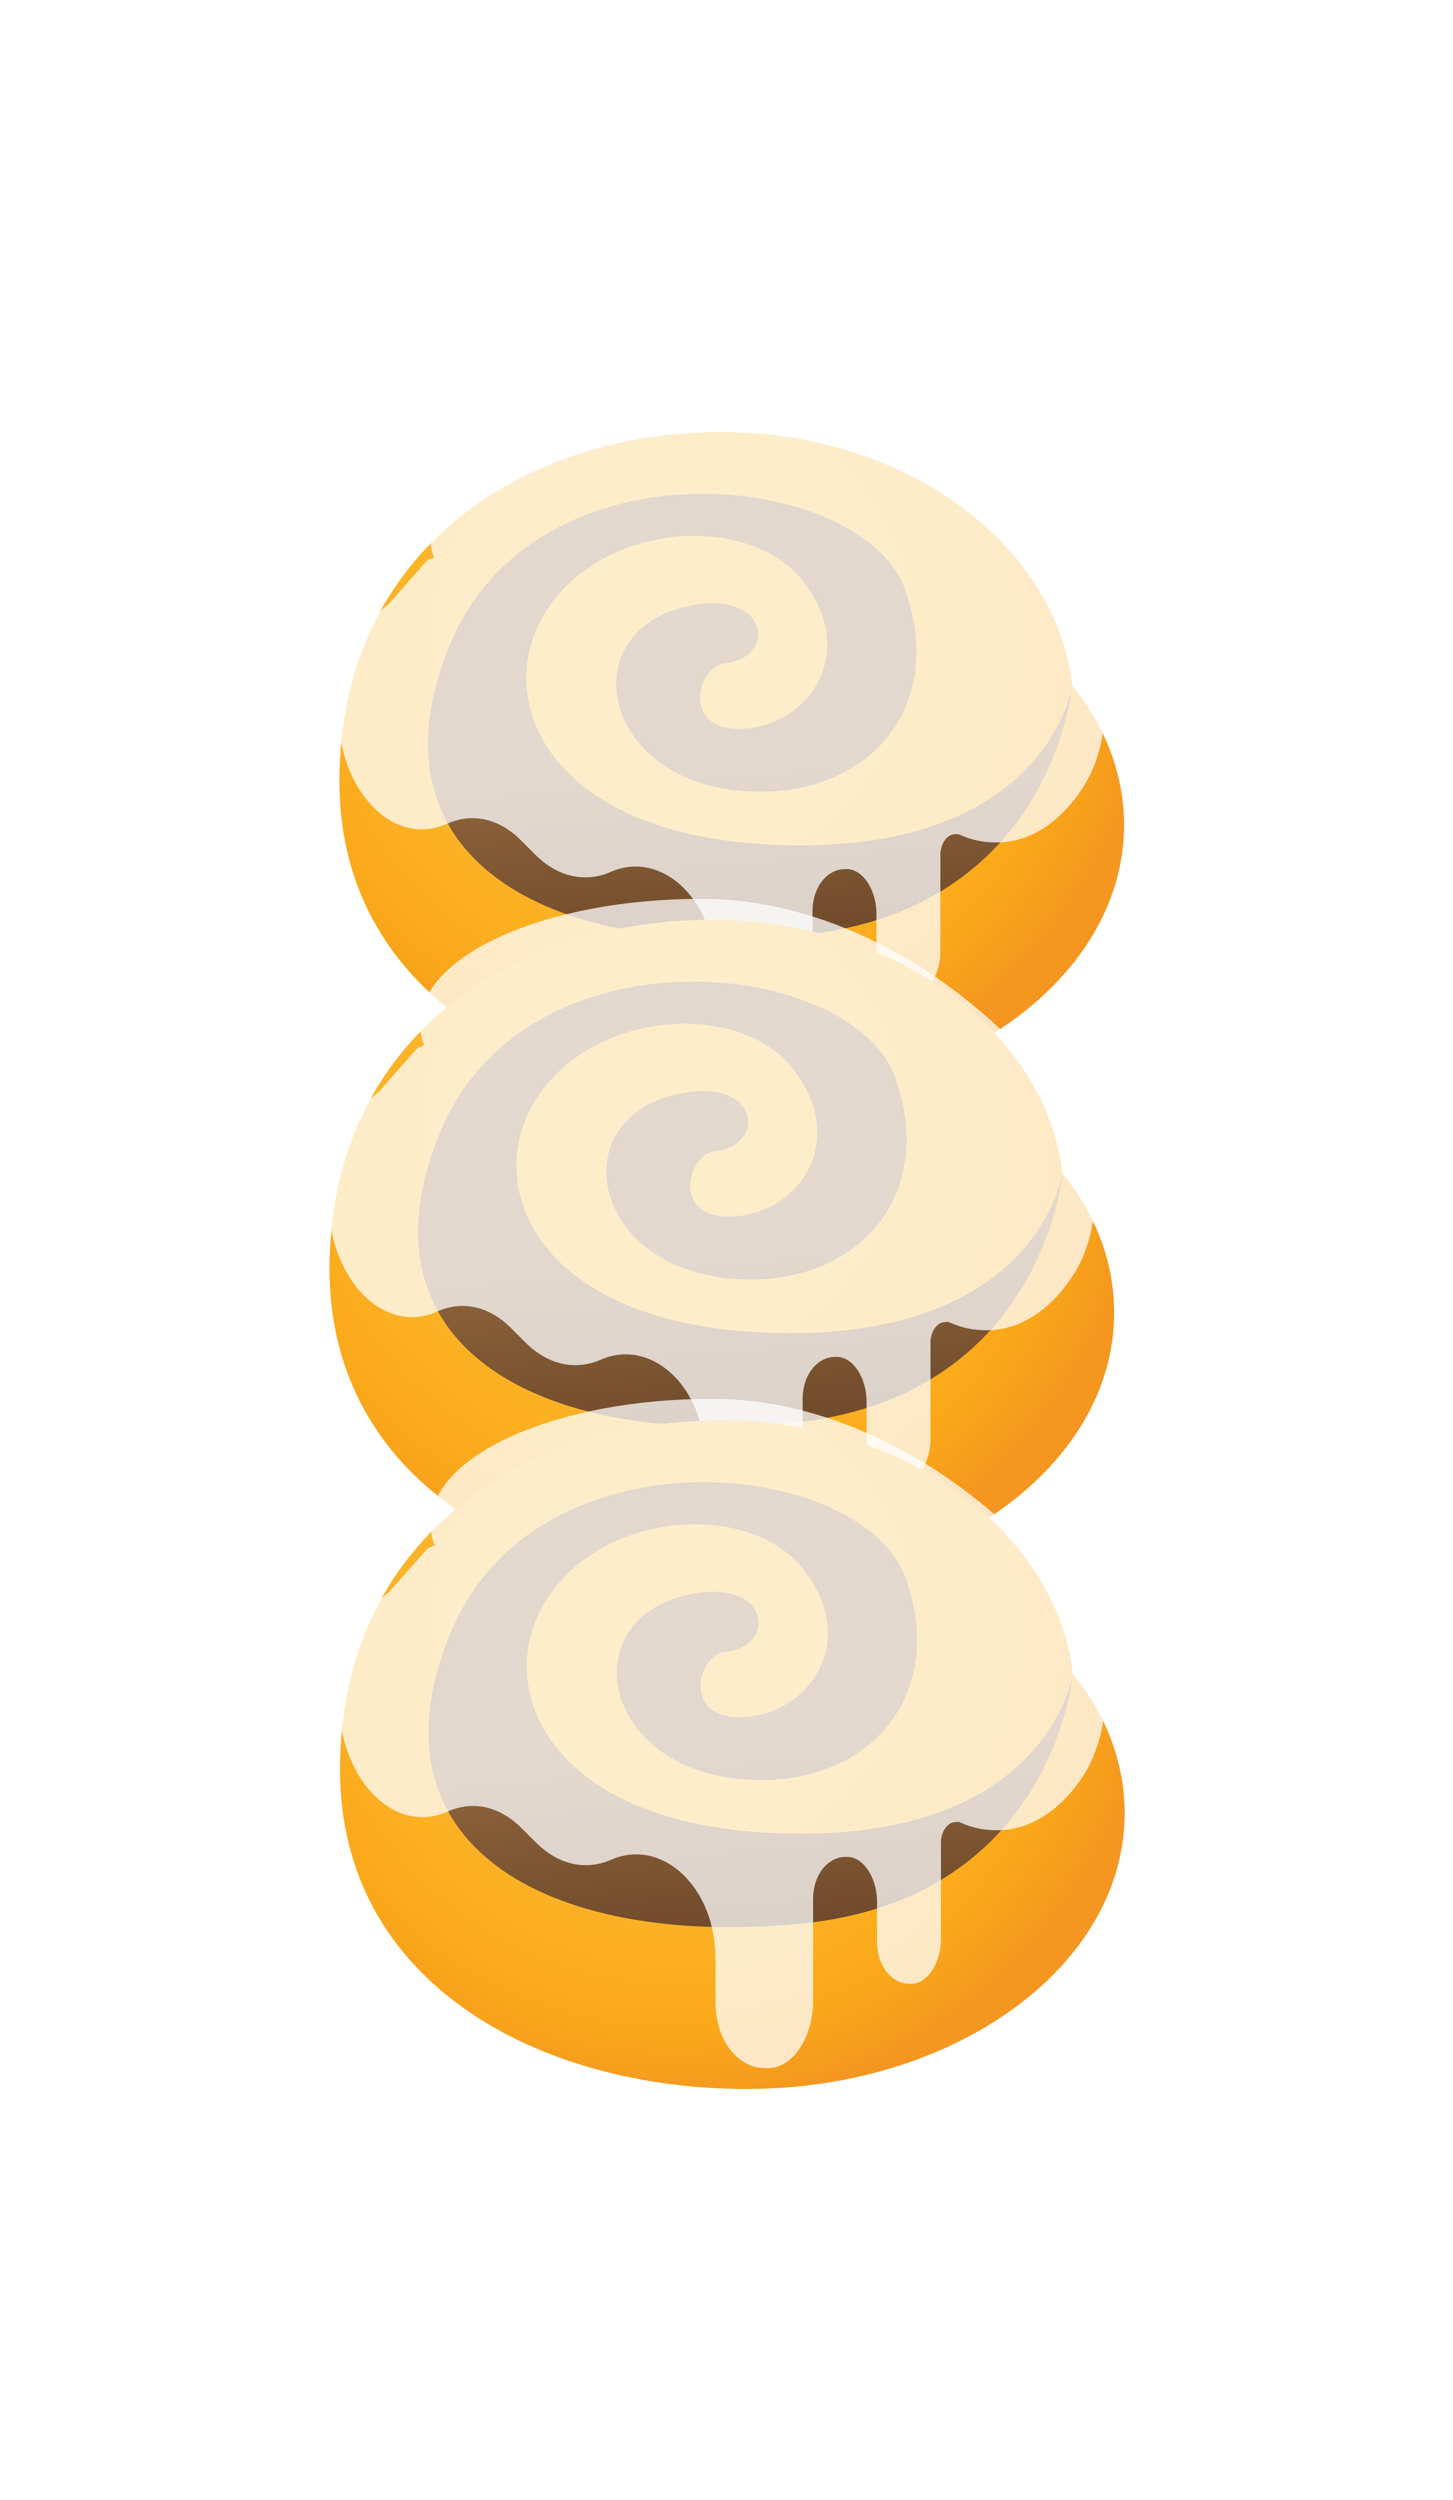 <?xml version="1.0" encoding="utf-8"?>
<!-- Generator: Adobe Illustrator 21.0.0, SVG Export Plug-In . SVG Version: 6.00 Build 0)  -->
<svg version="1.1" id="레이어_1" xmlns="http://www.w3.org/2000/svg" xmlns:xlink="http://www.w3.org/1999/xlink" x="0px"
	 y="0px" viewBox="0 0 250 430" style="enable-background:new 0 0 250 430;" xml:space="preserve">
<style type="text/css">
	.st0{fill:#FFFFFF;}
	.st1{fill:url(#SVGID_1_);}
	.st2{fill:url(#SVGID_2_);}
	.st3{opacity:0.75;}
	.st4{fill:url(#SVGID_3_);}
	.st5{fill:url(#SVGID_4_);}
	.st6{fill:url(#SVGID_5_);}
	.st7{fill:url(#SVGID_6_);}
</style>
<rect class="st0" width="250" height="430"/>
<radialGradient id="SVGID_1_" cx="115.929" cy="322.505" r="82.821" gradientTransform="matrix(1 0 0 -1 0 432)" gradientUnits="userSpaceOnUse">
	<stop  offset="0" style="stop-color:#FDB82D"/>
	<stop  offset="0.461" style="stop-color:#FDB62B"/>
	<stop  offset="0.675" style="stop-color:#FCB022"/>
	<stop  offset="0.837" style="stop-color:#FAA819"/>
	<stop  offset="0.973" style="stop-color:#F59A1E"/>
	<stop  offset="1" style="stop-color:#F4961F"/>
</radialGradient>
<path class="st1" d="M184.5,117.9c-2.9-24.5-28.9-43.6-60.4-43.6c-33.5,0-65.7,19.9-65.7,60.1c0,36.6,34.1,54.9,70,54.9
	s65-21.2,65-47.4C193.4,133.2,190.2,125,184.5,117.9z"/>
<linearGradient id="SVGID_2_" gradientUnits="userSpaceOnUse" x1="129.797" y1="299.809" x2="136.072" y2="224.51" gradientTransform="matrix(1 0 0 -1 0 432)">
	<stop  offset="0" style="stop-color:#8D633A"/>
	<stop  offset="1" style="stop-color:#412312"/>
</linearGradient>
<path class="st2" d="M184.5,117.9c0,0-3.3,38.9-47.1,43c-43.8,4.1-74.9-13.9-60-50s71.2-30,78.4-9.3c7.2,20.8-7.2,35.8-27.3,34.5
	c-25.5-1.5-30.3-28.2-9.3-32c13.4-2.4,14.2,9.1,5.6,10c-5.1,0.5-7.7,12.2,3.6,11.2c11.3-1,19.1-13.4,9.8-25.3
	c-9.3-11.9-34.5-10.3-44.3,5.2c-9.8,15.5,1,40.2,43.8,40.2S184.5,117.9,184.5,117.9z"/>
<g class="st3">
	<path class="st0" d="M186.8,134.7c-4,6.6-9.6,10.3-15.5,10.2c-2.1,0-4.1-0.4-6.1-1.3c-0.2-0.1-0.5-0.2-0.8-0.1
		c-1.3-0.1-2.5,1.4-2.6,3.3v17.2c-0.2,4.3-2.7,7.6-5.5,7.3c-1.4,0-2.8-0.7-3.9-2.1c-1-1.3-1.6-3.1-1.6-5.1v-7.3
		c-0.2-4.3-2.7-7.6-5.5-7.3c-1.4,0-2.8,0.7-3.9,2.1c-1,1.3-1.6,3.1-1.6,5.1v18.2c-0.3,6.5-4.1,11.4-8.4,10.9c-2.2,0-4.2-1.1-5.9-3.2
		c-1.5-1.9-2.4-4.7-2.5-7.7v-8c0-12.2-9.2-20.8-18-16.9h0c-4.4,1.9-9.1,0.8-12.9-3l-2.3-2.3c-3.8-3.9-8.5-5-12.9-3h0
		c-5.6,2.5-11.6,0-15.5-6.6l-0.2-0.4c-2.2-3.9-3.2-8.9-2.9-13.9s2-9.7,4.6-12.8l1.6-2.1l3.3-2.8c0,0,115.2,3.2,115.5,2.5l0.3,0.3
		h0.5l1.4,1.8c2.6,3.2,4.3,8,4.6,13.1C190.2,125.8,189.1,130.8,186.8,134.7z"/>
	<path class="st0" d="M179.8,127.4l-8.4,3.5c-10.3,4.3-21.7,5.1-32.4,2.1l-3.1-0.8c-9.3-2.5-19-2.3-28.1,0.6
		c-9.8,3.1-20.3,3.1-30.1,0l-8.3-2.6c-4.5-1-8-4.4-9.4-8.9c-1.4-4.5-0.3-9.4,2.8-12.8l5.4-6.1l5.2-5.9l0.5-0.3l0.8-0.3
		c-0.5-1.2-0.7-2.4-0.7-3.7c0-11.8,21.6-21.5,48.4-21.5c26.7,0,50.7,18.3,61.9,34.5c1,1.5,1.9,3.1,2.5,4.9c1.5,3.2,1.6,7,0.3,10.3
		C185.7,123.6,183.1,126.2,179.8,127.4z"/>
</g>
<radialGradient id="SVGID_3_" cx="114.197" cy="238.61" r="82.821" gradientTransform="matrix(1 0 0 -1 0 432)" gradientUnits="userSpaceOnUse">
	<stop  offset="0" style="stop-color:#FDB82D"/>
	<stop  offset="0.461" style="stop-color:#FDB62B"/>
	<stop  offset="0.675" style="stop-color:#FCB022"/>
	<stop  offset="0.837" style="stop-color:#FAA819"/>
	<stop  offset="0.973" style="stop-color:#F59A1E"/>
	<stop  offset="1" style="stop-color:#F4961F"/>
</radialGradient>
<path class="st4" d="M182.8,201.8c-2.9-24.5-28.9-43.6-60.4-43.6c-33.5,0-65.7,19.9-65.7,60.1c0,36.6,34.1,54.9,70,54.9
	s65-21.2,65-47.4C191.7,217,188.5,208.9,182.8,201.8z"/>
<linearGradient id="SVGID_4_" gradientUnits="userSpaceOnUse" x1="128.065" y1="215.914" x2="134.34" y2="140.615" gradientTransform="matrix(1 0 0 -1 0 432)">
	<stop  offset="0" style="stop-color:#8D633A"/>
	<stop  offset="1" style="stop-color:#412312"/>
</linearGradient>
<path class="st5" d="M182.8,201.8c0,0-3.3,38.9-47.1,43c-43.8,4.1-74.9-13.9-60-50s71.2-30,78.4-9.3c7.2,20.8-7.2,35.8-27.3,34.5
	c-25.5-1.5-30.3-28.2-9.3-32c13.4-2.4,14.2,9.1,5.6,10c-5.1,0.5-7.7,12.2,3.6,11.2c11.3-1,19.1-13.4,9.8-25.3
	c-9.3-11.9-34.5-10.3-44.3,5.2c-9.8,15.5,1,40.2,43.8,40.2S182.8,201.8,182.8,201.8z"/>
<g class="st3">
	<path class="st0" d="M185.1,218.6c-4,6.6-9.6,10.3-15.5,10.2c-2.1,0-4.1-0.4-6.1-1.3c-0.2-0.1-0.5-0.2-0.8-0.1
		c-1.3-0.1-2.5,1.4-2.6,3.3v17.2c-0.2,4.3-2.7,7.6-5.5,7.3c-1.4,0-2.8-0.7-3.9-2.1c-1-1.3-1.6-3.1-1.6-5.1v-7.3
		c-0.2-4.3-2.7-7.6-5.5-7.3c-1.4,0-2.8,0.7-3.9,2.1c-1,1.3-1.6,3.1-1.6,5.1v18.2c-0.3,6.5-4.1,11.4-8.4,10.9c-2.2,0-4.2-1.1-5.9-3.2
		c-1.5-1.9-2.4-4.7-2.5-7.7v-8c0-12.2-9.2-20.8-18-16.9h0c-4.4,1.9-9.1,0.8-12.9-3l-2.3-2.3c-3.8-3.9-8.5-5-12.9-3h0
		c-5.6,2.5-11.6,0-15.5-6.6l-0.2-0.4c-2.2-3.9-3.2-8.9-2.9-13.9s2-9.7,4.6-12.8l1.6-2.1l3.3-2.8c0,0,115.2,3.2,115.5,2.5l0.3,0.3
		h0.5l1.4,1.8c2.6,3.2,4.3,8,4.6,13.1C188.5,209.7,187.4,214.7,185.1,218.6z"/>
	<path class="st0" d="M178.1,211.3l-8.4,3.5c-10.3,4.3-21.7,5.1-32.4,2.1l-3.1-0.8c-9.3-2.5-19-2.3-28.1,0.6
		c-9.8,3.1-20.3,3.1-30.1,0l-8.3-2.6c-4.5-1-8-4.4-9.4-8.9c-1.4-4.5-0.3-9.4,2.8-12.8l5.4-6.1l5.2-5.9l0.5-0.3l0.8-0.3
		c-0.5-1.2-0.7-2.4-0.7-3.7c0-11.8,21.6-21.5,48.4-21.5c26.7,0,50.7,18.3,61.9,34.5c1,1.5,1.9,3.1,2.5,4.9c1.5,3.2,1.6,7,0.3,10.3
		S181.4,210.1,178.1,211.3z"/>
</g>
<radialGradient id="SVGID_5_" cx="115.991" cy="152.556" r="82.821" gradientTransform="matrix(1 0 0 -1 0 432)" gradientUnits="userSpaceOnUse">
	<stop  offset="0" style="stop-color:#FDB82D"/>
	<stop  offset="0.461" style="stop-color:#FDB62B"/>
	<stop  offset="0.675" style="stop-color:#FCB022"/>
	<stop  offset="0.837" style="stop-color:#FAA819"/>
	<stop  offset="0.973" style="stop-color:#F59A1E"/>
	<stop  offset="1" style="stop-color:#F4961F"/>
</radialGradient>
<path class="st6" d="M184.6,287.9c-2.9-24.5-28.9-43.6-60.4-43.6c-33.5,0-65.7,19.9-65.7,60.1c0,36.6,34.1,54.9,70,54.9
	s65-21.2,65-47.4C193.5,303.1,190.3,294.9,184.6,287.9z"/>
<linearGradient id="SVGID_6_" gradientUnits="userSpaceOnUse" x1="129.859" y1="129.861" x2="136.134" y2="54.561" gradientTransform="matrix(1 0 0 -1 0 432)">
	<stop  offset="0" style="stop-color:#8D633A"/>
	<stop  offset="1" style="stop-color:#412312"/>
</linearGradient>
<path class="st7" d="M184.6,287.9c0,0-3.3,38.9-47.1,43s-74.9-13.9-60-50s71.2-30,78.4-9.3c7.2,20.8-7.2,35.8-27.3,34.5
	c-25.5-1.5-30.3-28.2-9.3-32c13.4-2.4,14.2,9.1,5.6,10c-5.1,0.5-7.7,12.2,3.6,11.2c11.3-1,19.1-13.4,9.8-25.3
	c-9.3-11.9-34.5-10.3-44.3,5.2c-9.8,15.5,1,40.2,43.8,40.2S184.6,287.9,184.6,287.9z"/>
<g class="st3">
	<path class="st0" d="M186.9,304.6c-4,6.6-9.6,10.3-15.5,10.2c-2.1,0-4.1-0.4-6.1-1.3c-0.2-0.1-0.5-0.2-0.8-0.1
		c-1.3-0.1-2.5,1.4-2.6,3.3v17.2c-0.2,4.3-2.7,7.6-5.5,7.3c-1.4,0-2.8-0.7-3.9-2.1c-1-1.3-1.6-3.1-1.6-5.1v-7.3
		c-0.2-4.3-2.7-7.6-5.5-7.3c-1.4,0-2.8,0.7-3.9,2.1c-1,1.3-1.6,3.1-1.6,5.1v18.2c-0.3,6.5-4.1,11.4-8.4,10.9c-2.2,0-4.2-1.1-5.9-3.2
		c-1.5-1.9-2.4-4.7-2.5-7.7v-8c0-12.2-9.2-20.8-18-16.9h0c-4.4,1.9-9.1,0.8-12.9-3l-2.3-2.3c-3.8-3.9-8.5-5-12.9-3h0
		c-5.6,2.5-11.6,0-15.5-6.6l-0.2-0.4c-2.2-3.9-3.2-8.9-2.9-13.9s2-9.7,4.6-12.8l1.6-2.1l3.3-2.8c0,0,115.2,3.2,115.5,2.5l0.3,0.3
		h0.5l1.4,1.8c2.6,3.2,4.3,8,4.6,13.1C190.3,295.7,189.1,300.8,186.9,304.6z"/>
	<path class="st0" d="M179.9,297.3l-8.4,3.5c-10.3,4.3-21.7,5.1-32.4,2.1l-3.1-0.8c-9.3-2.5-19-2.3-28.1,0.6
		c-9.8,3.1-20.3,3.1-30.1,0l-8.3-2.6c-4.5-1-8-4.4-9.4-8.9c-1.4-4.5-0.3-9.4,2.8-12.8l5.4-6.1l5.2-5.9l0.5-0.3l0.8-0.3
		c-0.5-1.2-0.7-2.4-0.7-3.7c0-11.8,21.6-21.5,48.4-21.5c26.7,0,50.7,18.3,61.9,34.5c1,1.5,1.9,3.1,2.5,4.9c1.5,3.2,1.6,7,0.3,10.3
		S183.2,296.2,179.9,297.3z"/>
</g>
</svg>
